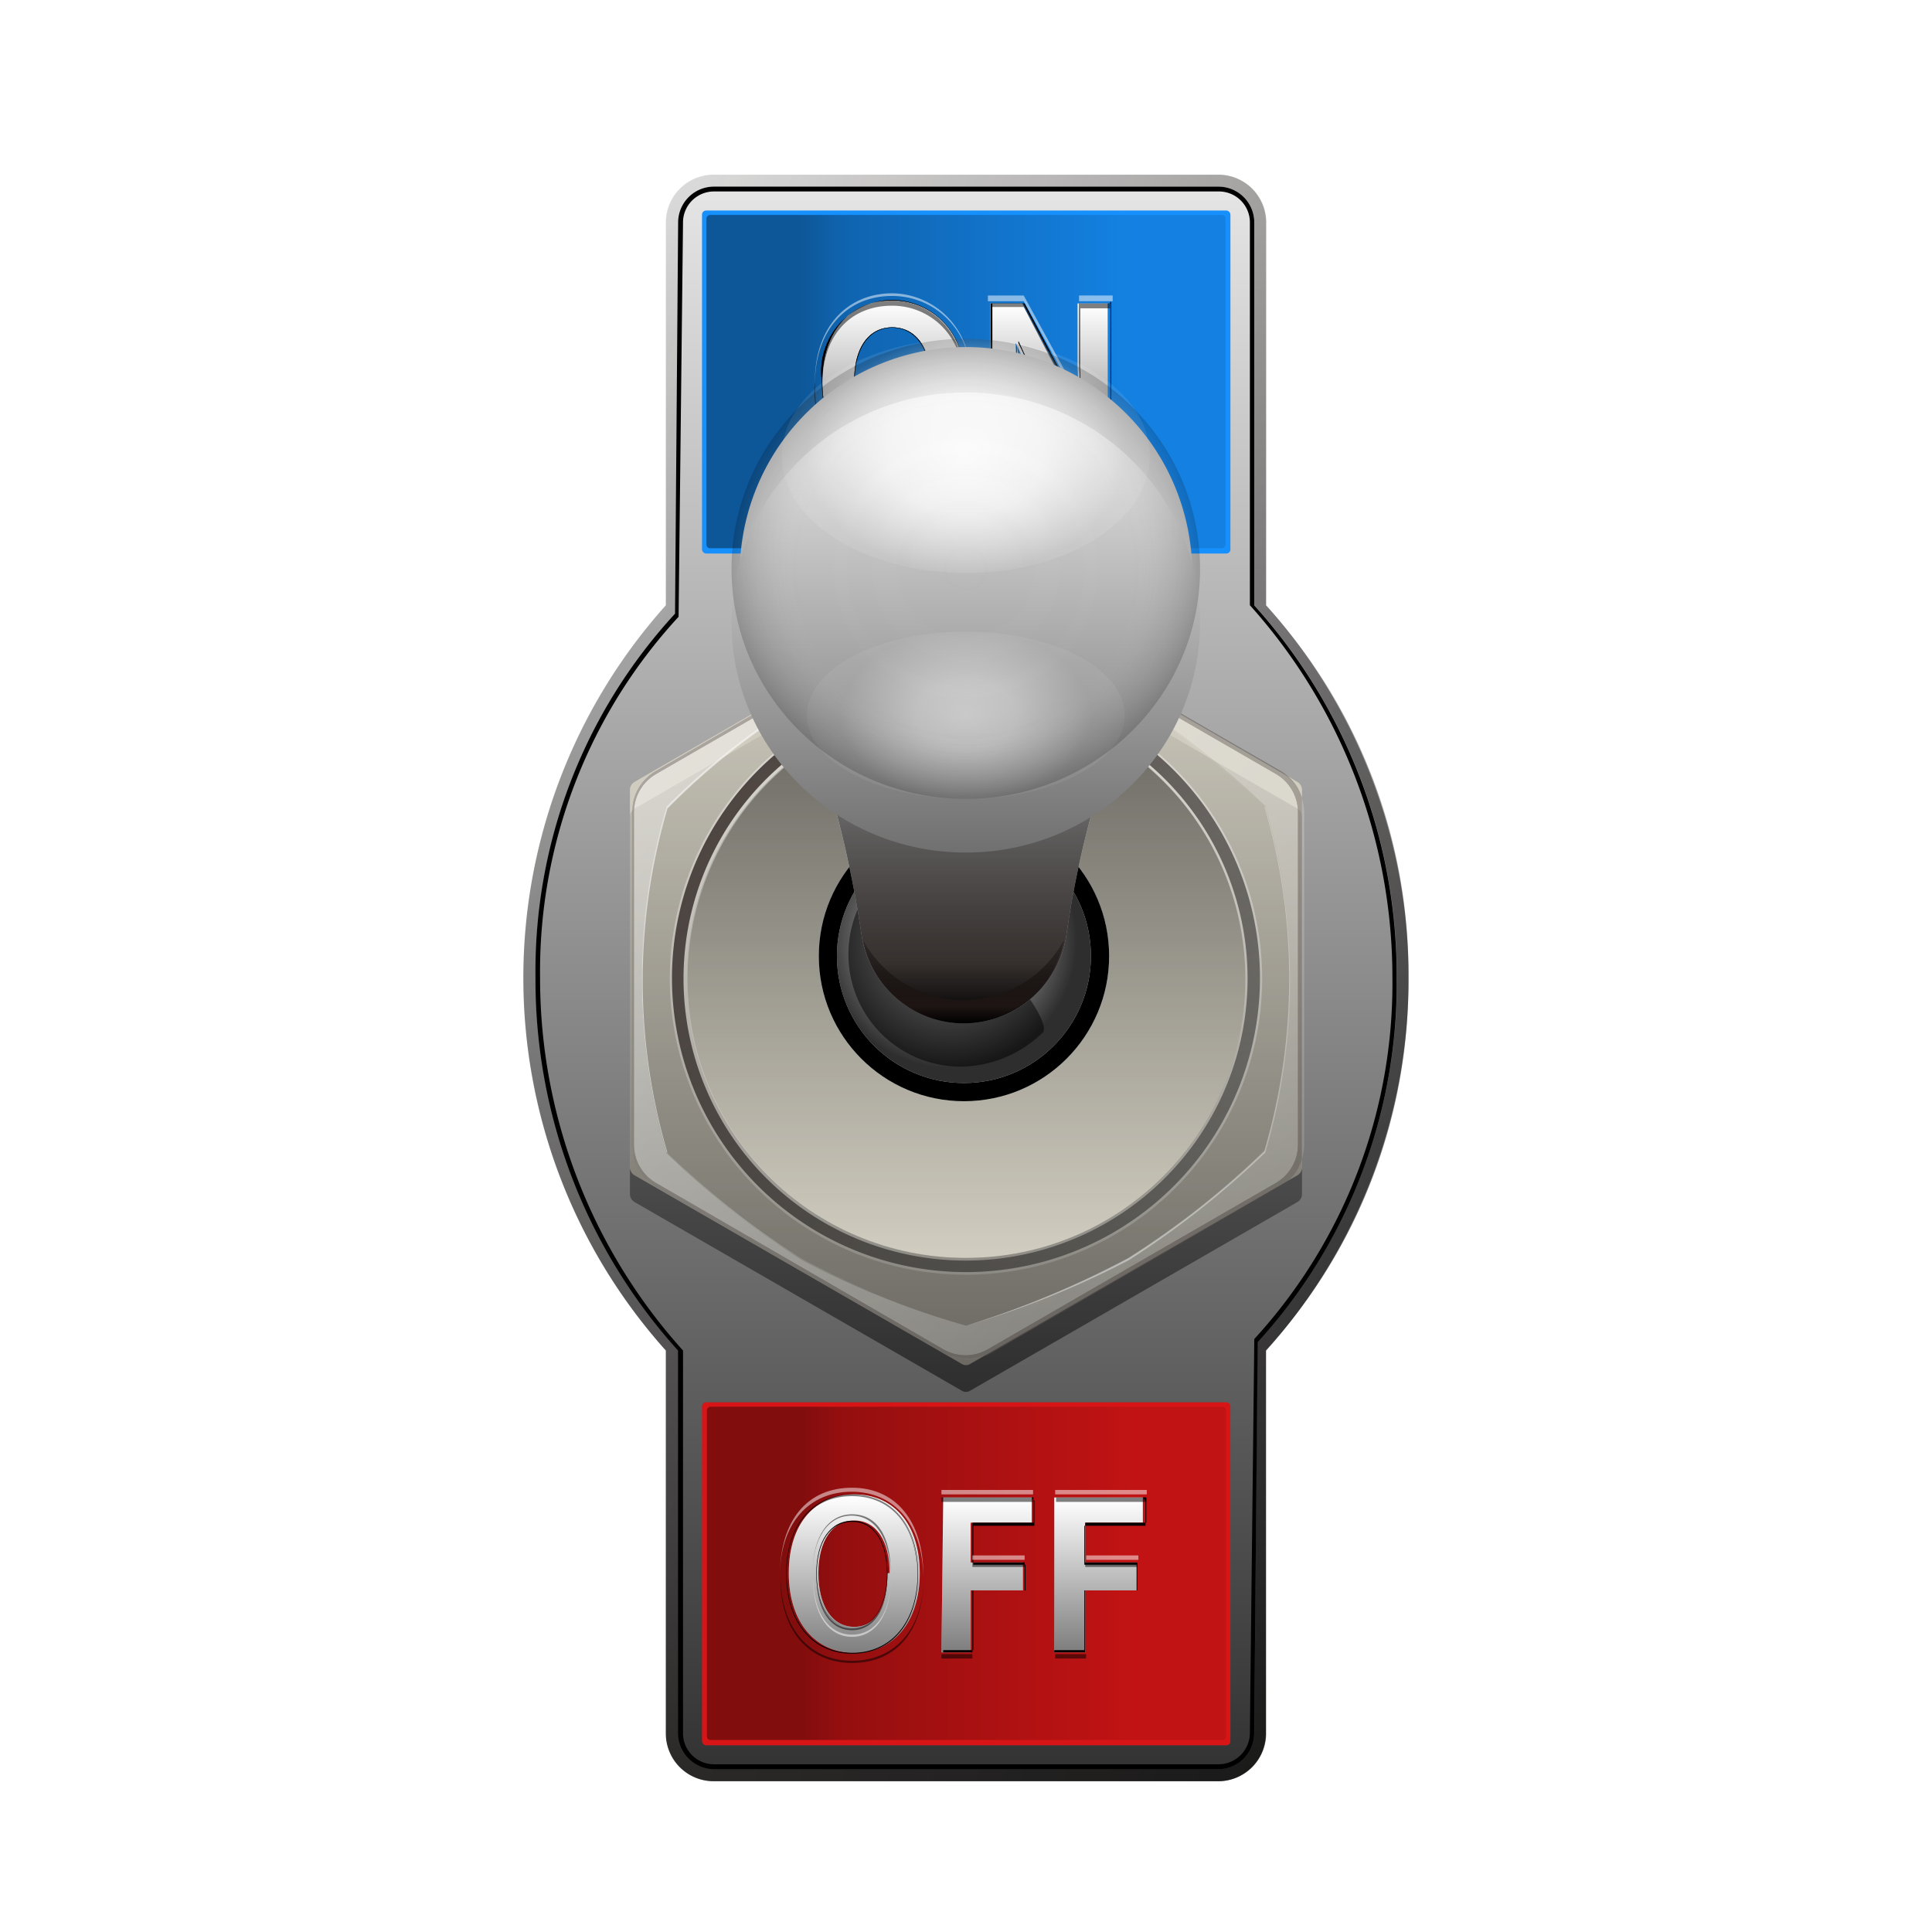 <svg id="_33-1" data-name="33-1" xmlns="http://www.w3.org/2000/svg" xmlns:xlink="http://www.w3.org/1999/xlink" width="72" height="72" viewBox="0 0 72 72">
  <defs>
    <linearGradient id="linear-gradient" x1="0.5" y1="1" x2="0.5" gradientUnits="objectBoundingBox">
      <stop offset="0" stop-opacity="0.8"/>
      <stop offset="1" stop-opacity="0.102"/>
    </linearGradient>
    <linearGradient id="linear-gradient-2" x1="0.501" y1="0.822" x2="0.501" y2="0.179" gradientUnits="objectBoundingBox">
      <stop offset="0" stop-opacity="0.4"/>
      <stop offset="0.12" stop-opacity="0.31"/>
      <stop offset="1" stop-opacity="0.102"/>
    </linearGradient>
    <linearGradient id="linear-gradient-3" x1="0.483" y1="1" x2="0.483" gradientUnits="objectBoundingBox">
      <stop offset="0" stop-opacity="0.502"/>
      <stop offset="0.99" stop-opacity="0"/>
    </linearGradient>
    <linearGradient id="linear-gradient-4" x1="0.52" y1="0.986" x2="0.52" y2="0" xlink:href="#linear-gradient-3"/>
    <linearGradient id="linear-gradient-5" x1="0.53" y1="0.986" x2="0.53" y2="0" xlink:href="#linear-gradient-3"/>
    <linearGradient id="linear-gradient-6" x1="0.501" y1="0.821" x2="0.501" y2="0.179" xlink:href="#linear-gradient-2"/>
    <linearGradient id="linear-gradient-7" x1="0.496" x2="0.496" y2="1" gradientUnits="objectBoundingBox">
      <stop offset="0.01" stop-opacity="0"/>
      <stop offset="1" stop-opacity="0.502"/>
    </linearGradient>
    <linearGradient id="linear-gradient-8" x1="0.513" y1="0" x2="0.513" y2="1" xlink:href="#linear-gradient-7"/>
    <linearGradient id="linear-gradient-9" x1="-0.108" y1="0.165" x2="1.108" y2="0.835" gradientUnits="objectBoundingBox">
      <stop offset="0" stop-opacity="0.251"/>
      <stop offset="0.04" stop-color="#231815" stop-opacity="0"/>
      <stop offset="1" stop-opacity="0.6"/>
    </linearGradient>
    <linearGradient id="linear-gradient-10" x1="0.5" y1="1" x2="0.5" y2="0" xlink:href="#linear-gradient-3"/>
    <filter id="路径_1645" x="20.476" y="20.059" width="31.046" height="34.814" filterUnits="userSpaceOnUse">
      <feOffset dy="1" input="SourceAlpha"/>
      <feGaussianBlur stdDeviation="1" result="blur"/>
      <feFlood/>
      <feComposite operator="in" in2="blur"/>
      <feComposite in="SourceGraphic"/>
    </filter>
    <linearGradient id="linear-gradient-11" y1="0.499" x2="1" y2="0.499" gradientUnits="objectBoundingBox">
      <stop offset="0.01" stop-color="#fff" stop-opacity="0.6"/>
      <stop offset="1" stop-color="#fff" stop-opacity="0.349"/>
    </linearGradient>
    <linearGradient id="linear-gradient-12" x1="0.885" y1="0.843" x2="0.108" y2="0.157" gradientUnits="objectBoundingBox">
      <stop offset="0" stop-color="#fff" stop-opacity="0.149"/>
      <stop offset="0.99" stop-color="#fff" stop-opacity="0.4"/>
    </linearGradient>
    <clipPath id="clip-path">
      <path id="路径_1649" data-name="路径 1649" d="M84.9,519.692a1.649,1.649,0,0,1,.825.231l10.725,6.2a1.65,1.65,0,0,1,.825,1.419v12.408a1.65,1.65,0,0,1-.825,1.419l-10.741,6.2a1.65,1.65,0,0,1-1.65,0l-10.708-6.2a1.65,1.65,0,0,1-.825-1.419V527.546a1.65,1.65,0,0,1,.825-1.419l10.741-6.2a1.649,1.649,0,0,1,.825-.231m0-.132a1.65,1.65,0,0,0-.891.248l-10.675,6.2a1.765,1.765,0,0,0-.891,1.534v12.408a1.782,1.782,0,0,0,.891,1.534l10.741,6.2a1.831,1.831,0,0,0,1.782,0l10.741-6.2a1.782,1.782,0,0,0,.891-1.534V527.546a1.766,1.766,0,0,0-.891-1.535l-10.741-6.2a1.65,1.65,0,0,0-.891-.248Z" transform="translate(-72.46 -519.56)" fill="none"/>
    </clipPath>
    <linearGradient id="linear-gradient-13" x1="0.5" y1="1" x2="0.5" y2="0" xlink:href="#linear-gradient-7"/>
    <linearGradient id="linear-gradient-14" x1="0.5" y1="1" x2="0.5" y2="0" xlink:href="#linear-gradient-12"/>
    <linearGradient id="linear-gradient-15" x1="0.853" y1="0.854" x2="0.147" y2="0.148" gradientUnits="objectBoundingBox">
      <stop offset="0" stop-opacity="0.4"/>
      <stop offset="1" stop-color="#231815" stop-opacity="0.749"/>
    </linearGradient>
    <radialGradient id="radial-gradient" cx="0.443" cy="0.439" r="0.5" gradientUnits="objectBoundingBox">
      <stop offset="0" stop-color="#fff" stop-opacity="0.302"/>
      <stop offset="0.09" stop-color="#dadada" stop-opacity="0.302"/>
      <stop offset="0.25" stop-color="#787878" stop-opacity="0.302"/>
      <stop offset="0.41" stop-opacity="0.302"/>
      <stop offset="1" stop-opacity="0.8"/>
    </radialGradient>
    <radialGradient id="radial-gradient-2" cx="1.178" cy="1.16" r="0.924" gradientTransform="translate(-589.658 120.558) rotate(-90) scale(1 0.992)" gradientUnits="objectBoundingBox">
      <stop offset="0" stop-color="#beb7b7"/>
      <stop offset="0.13" stop-color="#b7b1b1"/>
      <stop offset="0.31" stop-color="#a39f9f"/>
      <stop offset="0.53" stop-color="#838282"/>
      <stop offset="0.78" stop-color="#57595b"/>
      <stop offset="1" stop-color="#282f31"/>
    </radialGradient>
    <radialGradient id="radial-gradient-3" cx="2.162" cy="0.968" r="0.482" gradientTransform="translate(-972.411 142.162) rotate(-90) scale(1 1.1)" gradientUnits="objectBoundingBox">
      <stop offset="0" stop-color="#beb7b7"/>
      <stop offset="0.16" stop-color="#bab3b3"/>
      <stop offset="0.33" stop-color="#aea8a9"/>
      <stop offset="0.49" stop-color="#9a9696"/>
      <stop offset="0.66" stop-color="#7d7c7d"/>
      <stop offset="0.82" stop-color="#595b5d"/>
      <stop offset="0.98" stop-color="#2d3335"/>
      <stop offset="1" stop-color="#282f31"/>
    </radialGradient>
    <radialGradient id="radial-gradient-4" cx="1.178" cy="1.16" r="0.924" gradientTransform="translate(-589.658 120.558) rotate(-90) scale(1 0.992)" gradientUnits="objectBoundingBox">
      <stop offset="0" stop-color="#beb7b7"/>
      <stop offset="0.11" stop-color="#b7b0b0"/>
      <stop offset="0.26" stop-color="#a39d9d"/>
      <stop offset="0.45" stop-color="#837e7e"/>
      <stop offset="0.66" stop-color="#565353"/>
      <stop offset="0.89" stop-color="#1e1d1d"/>
      <stop offset="1"/>
    </radialGradient>
    <radialGradient id="radial-gradient-5" cx="2.162" cy="0.968" r="0.482" gradientTransform="translate(-972.411 142.162) rotate(-90) scale(1 1.1)" gradientUnits="objectBoundingBox">
      <stop offset="0" stop-color="#beb7b7"/>
      <stop offset="0.14" stop-color="#bab3b3"/>
      <stop offset="0.29" stop-color="#aea7a7"/>
      <stop offset="0.44" stop-color="#9a9494"/>
      <stop offset="0.58" stop-color="#7d7979"/>
      <stop offset="0.73" stop-color="#595555"/>
      <stop offset="0.87" stop-color="#2d2b2b"/>
      <stop offset="1"/>
    </radialGradient>
    <linearGradient id="linear-gradient-16" x1="0.5" y1="0.999" x2="0.5" gradientUnits="objectBoundingBox">
      <stop offset="0"/>
      <stop offset="0.21" stop-color="#231815" stop-opacity="0.749"/>
      <stop offset="1" stop-opacity="0.251"/>
    </linearGradient>
    <linearGradient id="linear-gradient-17" x1="0.5" y1="0.999" x2="0.5" gradientUnits="objectBoundingBox">
      <stop offset="0"/>
      <stop offset="0.21" stop-opacity="0.749"/>
      <stop offset="1" stop-opacity="0.251"/>
    </linearGradient>
    <radialGradient id="radial-gradient-6" cx="0.428" cy="-0.276" r="0.959" gradientTransform="translate(2.883) scale(0.897 1)" gradientUnits="objectBoundingBox">
      <stop offset="0" stop-opacity="0.8"/>
      <stop offset="0.75" stop-opacity="0"/>
    </radialGradient>
    <linearGradient id="linear-gradient-18" x1="0.502" y1="0.994" x2="0.502" y2="-0.005" xlink:href="#linear-gradient-16"/>
    <linearGradient id="linear-gradient-19" x1="0.5" x2="0.5" y2="1" gradientUnits="objectBoundingBox">
      <stop offset="0" stop-color="#ededed"/>
      <stop offset="1" stop-color="#707070"/>
    </linearGradient>
    <filter id="椭圆_70" x="25.761" y="12.625" width="20.459" height="20.648" filterUnits="userSpaceOnUse">
      <feOffset dy="2" input="SourceAlpha"/>
      <feGaussianBlur stdDeviation="0.5" result="blur-2"/>
      <feFlood flood-opacity="0.349"/>
      <feComposite operator="in" in2="blur-2"/>
      <feComposite in="SourceGraphic"/>
    </filter>
    <radialGradient id="radial-gradient-7" cx="0.5" cy="0.5" r="0.435" gradientTransform="translate(0 -0.074) scale(1 1.148)" gradientUnits="objectBoundingBox">
      <stop offset="0" stop-color="#fff" stop-opacity="0.91"/>
      <stop offset="0.491" stop-color="#fff" stop-opacity="0.69"/>
      <stop offset="1" stop-color="#fff" stop-opacity="0.09"/>
    </radialGradient>
    <radialGradient id="radial-gradient-8" cx="0.5" cy="0.5" r="0.393" gradientTransform="translate(0 -0.147) scale(1 1.294)" gradientUnits="objectBoundingBox">
      <stop offset="0" stop-color="#fff" stop-opacity="0.89"/>
      <stop offset="0.402" stop-color="#fff" stop-opacity="0.718"/>
      <stop offset="1" stop-color="#fff" stop-opacity="0.11"/>
    </radialGradient>
    <radialGradient id="radial-gradient-9" cx="0.5" cy="0.5" r="0.5" gradientUnits="objectBoundingBox">
      <stop offset="0" stop-color="#dadada" stop-opacity="0"/>
      <stop offset="0.736" stop-color="#c3c3c3" stop-opacity="0.078"/>
      <stop offset="1" stop-opacity="0.749"/>
    </radialGradient>
  </defs>
  <g id="组_1364" data-name="组 1364" transform="translate(19.5 6.51)">
    <path id="路径_1582" data-name="路径 1582" d="M412.985,539.944a20.252,20.252,0,0,0-5.311-13.887V511.791a1.781,1.781,0,0,0-1.781-1.781h-18.8a1.781,1.781,0,0,0-1.781,1.781v14.266a20.814,20.814,0,0,0,0,27.773V568.1a1.781,1.781,0,0,0,1.781,1.781h18.8a1.781,1.781,0,0,0,1.781-1.781V553.83A20.3,20.3,0,0,0,412.985,539.944Z" transform="translate(-380 -510.01)" fill="#fff"/>
    <path id="路径_1583" data-name="路径 1583" d="M412.985,539.944a20.252,20.252,0,0,0-5.311-13.887V511.791a1.781,1.781,0,0,0-1.781-1.781h-18.8a1.781,1.781,0,0,0-1.781,1.781v14.266a20.814,20.814,0,0,0,0,27.773V568.1a1.781,1.781,0,0,0,1.781,1.781h18.8a1.781,1.781,0,0,0,1.781-1.781V553.83A20.3,20.3,0,0,0,412.985,539.944Z" transform="translate(-380 -510.01)" fill="url(#linear-gradient)"/>
    <path id="路径_1584" data-name="路径 1584" d="M407.064,525.882V511.616a1.336,1.336,0,0,0-1.336-1.336h-18.8a1.336,1.336,0,0,0-1.336,1.336l-.116,14.579a19.659,19.659,0,0,0-5.2,13.573,20.6,20.6,0,0,0,5.311,13.887v14.266a1.353,1.353,0,0,0,1.336,1.336h18.8a1.336,1.336,0,0,0,1.336-1.336l.132-14.579a19.791,19.791,0,0,0,5.179-13.573,20.6,20.6,0,0,0-5.311-13.887Zm0,27.344-.165,14.695a1.171,1.171,0,0,1-1.171,1.154h-18.8a1.154,1.154,0,0,1-1.154-1.155V553.655a20.715,20.715,0,0,1-5.327-13.887,19.494,19.494,0,0,1,5.162-13.458l.165-14.695a1.154,1.154,0,0,1,1.155-1.155h18.8a1.154,1.154,0,0,1,1.171,1.154v14.266a20.764,20.764,0,0,1,5.311,13.887A19.61,19.61,0,0,1,407.064,553.226Z" transform="translate(-379.82 -509.835)"/>
    <rect id="矩形_2227" data-name="矩形 2227" width="19.692" height="12.782" rx="0.15" transform="translate(6.662 45.75)" fill="#d71516"/>
    <rect id="矩形_2228" data-name="矩形 2228" width="12.419" height="19.346" rx="0.13" transform="translate(26.19 45.915) rotate(90)" fill="url(#linear-gradient-2)"/>
    <path id="路径_1598" data-name="路径 1598" d="M386,542.766c0-1.864.99-2.936,2.441-2.936s2.441,1.088,2.441,2.936-1.006,2.969-2.441,2.969S386,544.613,386,542.766Zm3.76,0c0-1.22-.511-1.963-1.319-1.963s-1.336.742-1.336,1.963.511,2,1.336,2,1.237-.792,1.237-2Z" transform="translate(-376.105 -490.649)" fill="#fff"/>
    <path id="路径_1599" data-name="路径 1599" d="M389.516,539.9h3.3v.94h-2.276v1.484h1.946v1.039h-1.946v2.309H389.45Z" transform="translate(-373.865 -490.604)" fill="#fff"/>
    <path id="路径_1600" data-name="路径 1600" d="M392,539.9h3.3v.94h-2.144v1.484H395.1v1.039h-1.946v2.309H392Z" transform="translate(-372.21 -490.604)" fill="#fff"/>
    <path id="路径_1601" data-name="路径 1601" d="M386,542.766c0-1.864.99-2.936,2.441-2.936s2.441,1.088,2.441,2.936-1.006,2.969-2.441,2.969S386,544.613,386,542.766Zm3.76,0c0-1.22-.511-1.963-1.319-1.963s-1.336.742-1.336,1.963.511,2,1.336,2,1.237-.792,1.237-2Z" transform="translate(-376.105 -490.649)" fill="url(#linear-gradient-3)"/>
    <path id="路径_1602" data-name="路径 1602" d="M389.516,539.9h3.3v.94h-2.276v1.484h1.946v1.039h-1.946v2.309H389.45Z" transform="translate(-373.865 -490.604)" fill="url(#linear-gradient-4)"/>
    <path id="路径_1603" data-name="路径 1603" d="M392,539.9h3.3v.94h-2.144v1.484H395.1v1.039h-1.946v2.309H392Z" transform="translate(-372.21 -490.604)" fill="url(#linear-gradient-5)"/>
    <g id="组_1102" data-name="组 1102" transform="translate(9.812 49.181)" opacity="0.5">
      <path id="路径_1604" data-name="路径 1604" d="M387.949,543.686c.808,0,1.319-.775,1.319-2h0c0,1.171-.528,1.93-1.319,1.93s-1.3-.759-1.319-1.93h0C386.614,542.91,387.141,543.686,387.949,543.686Z" transform="translate(-385.509 -538.622)"/>
      <path id="路径_1605" data-name="路径 1605" d="M388.391,539.83c-1.451,0-2.441,1.072-2.441,2.936h0c0-1.814,1.006-2.87,2.441-2.87s2.408,1.072,2.424,2.87h0C390.832,540.918,389.826,539.83,388.391,539.83Z" transform="translate(-385.95 -539.83)"/>
    </g>
    <g id="组_1103" data-name="组 1103" transform="translate(9.565 48.933)" opacity="0.5">
      <path id="路径_1606" data-name="路径 1606" d="M388,543.913c.891,0,1.451-.858,1.451-2.194h0c0,1.287-.577,2.111-1.451,2.111s-1.435-.825-1.451-2.111h0C386.534,543.056,387.111,543.913,388,543.913Z" transform="translate(-385.313 -538.355)" fill="#fff"/>
      <path id="路径_1607" data-name="路径 1607" d="M388.488,539.68c-1.649,0-2.688,1.187-2.688,3.3h0c0-2,1.105-3.15,2.672-3.15s2.639,1.171,2.672,3.15h0C391.16,540.867,390.072,539.68,388.488,539.68Z" transform="translate(-385.8 -539.68)" fill="#fff"/>
    </g>
    <path id="路径_1608" data-name="路径 1608" d="M388.4,539.83c1.435,0,2.441,1.088,2.441,2.936s-1.006,2.969-2.441,2.969-2.441-1.122-2.441-2.969.99-2.936,2.441-2.936m0,4.948c.808,0,1.319-.792,1.319-2s-.511-1.963-1.319-1.963-1.336.742-1.336,1.963.511,2,1.336,2m0-4.948c-1.5,0-2.457,1.154-2.457,2.952s.957,2.985,2.457,2.985,2.457-1.171,2.457-2.985S389.882,539.83,388.4,539.83Zm0,4.948c-.808,0-1.319-.775-1.319-1.979s.511-1.946,1.319-1.946,1.3.742,1.3,1.946S389.189,544.778,388.4,544.778Z" transform="translate(-376.144 -490.649)"/>
    <path id="路径_1609" data-name="路径 1609" d="M392.854,539.9v.94h-2.276v1.484h1.946v1.039h-1.946v2.309H389.49V539.9h3.3m0,0h-3.3v5.69h1.121v-2.227h1.946v-.957h-1.946v-1.451h2.276v-.94Z" transform="translate(-373.839 -490.604)"/>
    <path id="路径_1610" data-name="路径 1610" d="M395.43,539.9v.94h-2.276v1.484H395.1v1.039h-1.946v2.309H392V539.9h3.3m0,0H392v5.69h1.121v-2.227h1.946v-.957h-1.946v-1.451H395.4v-.94Z" transform="translate(-372.21 -490.604)"/>
    <rect id="矩形_2229" data-name="矩形 2229" width="19.692" height="12.782" rx="0.15" transform="translate(6.662 1.336)" fill="#1690fc"/>
    <rect id="矩形_2230" data-name="矩形 2230" width="12.419" height="19.346" rx="0.13" transform="translate(26.173 1.501) rotate(90)" fill="url(#linear-gradient-6)"/>
    <path id="路径_1611" data-name="路径 1611" d="M391.6,515.015l-.66-1.435h0v.214h0l.66,1.418,1.913,3.513h1.352v-.2h-1.352Z" transform="translate(-372.898 -507.692)" opacity="0.5"/>
    <path id="路径_1612" data-name="路径 1612" d="M389.486,518.1c-1.649,0-2.886-1.22-2.886-3.3v-.1a2.9,2.9,0,1,0,5.756,0v.1a2.936,2.936,0,0,1-2.87,3.3Z" transform="translate(-375.732 -506.965)" opacity="0.5"/>
    <path id="路径_1613" data-name="路径 1613" d="M388.95,513.25c.973,0,1.649.874,1.649,2.26v.1c0-1.319-.627-2.161-1.649-2.161s-1.517.841-1.55,2.161v-.1C387.384,514.124,387.994,513.25,388.95,513.25Z" transform="translate(-375.196 -507.906)" opacity="0.5"/>
    <rect id="矩形_2231" data-name="矩形 2231" width="1.253" height="0.214" transform="translate(17.316 10.835)" opacity="0.5"/>
    <path id="路径_1614" data-name="路径 1614" d="M386.76,515.868c0-1.9,1.072-3.018,2.606-3.018a2.655,2.655,0,0,1,2.622,3.018c0,1.9-1.072,3.068-2.622,3.068S386.76,517.765,386.76,515.868Zm4.041,0c0-1.253-.561-2.012-1.435-2.012s-1.418.759-1.418,2.012.561,2.045,1.418,2.045,1.435-.792,1.435-2.045Z" transform="translate(-375.612 -508.166)" fill="#fff"/>
    <path id="路径_1615" data-name="路径 1615" d="M390.556,512.92h1.2l1.649,3.117.577,1.27h0a20.155,20.155,0,0,1-.165-2.045V512.92h1.121v5.855h-1.187l-1.649-3.134-.594-1.253h0c0,.627.132,1.369.132,2.029v2.358H390.54Z" transform="translate(-373.158 -508.121)" fill="#fff"/>
    <path id="路径_1616" data-name="路径 1616" d="M386.76,515.868c0-1.9,1.072-3.018,2.606-3.018a2.655,2.655,0,0,1,2.622,3.018c0,1.9-1.072,3.068-2.622,3.068S386.76,517.765,386.76,515.868Zm4.041,0c0-1.253-.561-2.012-1.435-2.012s-1.418.759-1.418,2.012.561,2.045,1.418,2.045,1.435-.792,1.435-2.045Z" transform="translate(-375.612 -508.166)" fill="url(#linear-gradient-7)"/>
    <path id="路径_1617" data-name="路径 1617" d="M390.556,512.92h1.2l1.649,3.117.577,1.27h0a20.155,20.155,0,0,1-.165-2.045V512.92h1.121v5.855h-1.187l-1.649-3.134-.594-1.253h0c0,.627.132,1.369.132,2.029v2.358H390.54Z" transform="translate(-373.158 -508.121)" fill="url(#linear-gradient-8)"/>
    <g id="组_1104" data-name="组 1104" transform="translate(17.448 4.799)" opacity="0.5">
      <path id="路径_1618" data-name="路径 1618" d="M391.14,513.946c0,.627.132,1.369.132,2.045v-.264a9.841,9.841,0,0,0-.115-1.847Z" transform="translate(-390.216 -512.297)"/>
      <path id="路径_1619" data-name="路径 1619" d="M393.433,516.218l.577,1.27h0a.742.742,0,0,1,0-.181h0l-.577-1.27-1.649-3.117h-1.2v.132h1.2Z" transform="translate(-390.58 -512.92)"/>
      <rect id="矩形_2232" data-name="矩形 2232" width="1.105" height="0.181" transform="translate(3.315 0)"/>
    </g>
    <path id="路径_1620" data-name="路径 1620" d="M391.16,513.87c0,.709.148,1.55.148,2.309v-.214C391.308,515.272,391.226,514.53,391.16,513.87Z" transform="translate(-372.755 -507.504)" fill="#fff"/>
    <g id="组_1105" data-name="组 1105" transform="translate(17.316 4.502)" opacity="0.5">
      <path id="路径_1621" data-name="路径 1621" d="M393.765,516.467l.66,1.435h0v-.214h0l-.66-1.418-1.93-3.529H390.5v.214h1.336Z" transform="translate(-390.5 -512.74)" fill="#fff"/>
      <rect id="矩形_2233" data-name="矩形 2233" width="1.253" height="0.214" transform="translate(3.397 0)" fill="#fff"/>
    </g>
    <g id="组_1106" data-name="组 1106" transform="translate(11.148 4.684)" opacity="0.5">
      <path id="路径_1622" data-name="路径 1622" d="M389.366,512.85c-1.534,0-2.606,1.122-2.606,3.018v.1c0-1.847,1.072-2.919,2.589-2.919a2.606,2.606,0,0,1,2.606,2.919v-.1a2.655,2.655,0,0,0-2.589-3.018Z" transform="translate(-386.76 -512.85)"/>
      <path id="路径_1623" data-name="路径 1623" d="M388.886,516.8c.874,0,1.435-.792,1.435-2.045h0c0,1.187-.561,1.946-1.418,1.946s-1.369-.759-1.4-1.946h0C387.467,516.063,388.028,516.8,388.886,516.8Z" transform="translate(-386.28 -511.61)"/>
    </g>
    <g id="组_1107" data-name="组 1107" transform="translate(10.868 4.42)" opacity="0.5">
      <path id="路径_1624" data-name="路径 1624" d="M389.476,512.69c-1.649,0-2.886,1.22-2.886,3.3v.1c0-2.045,1.2-3.3,2.87-3.3a2.9,2.9,0,0,1,2.886,3.3v-.1a2.936,2.936,0,0,0-2.87-3.3Z" transform="translate(-386.59 -512.69)" fill="#fff"/>
      <path id="路径_1625" data-name="路径 1625" d="M388.95,517.128c.973,0,1.649-.891,1.649-2.259v-.1c0,1.3-.627,2.161-1.649,2.161s-1.517-.858-1.55-2.161v.1C387.384,516.238,387.994,517.128,388.95,517.128Z" transform="translate(-386.064 -511.339)" fill="#fff"/>
    </g>
    <path id="路径_1626" data-name="路径 1626" d="M389.382,512.856A2.655,2.655,0,0,1,392,515.875c0,1.9-1.072,3.068-2.622,3.068s-2.606-1.171-2.606-3.068,1.072-3.018,2.606-3.018m0,5.063c.874,0,1.435-.792,1.435-2.045s-.561-2.012-1.435-2.012-1.418.759-1.418,2.012.561,2.045,1.418,2.045m0-5.08a2.672,2.672,0,0,0-2.622,3.035c0,1.864,1.023,3.084,2.622,3.084s2.639-1.22,2.639-3.084a2.688,2.688,0,0,0-2.639-3.035Zm0,5.063c-.841,0-1.4-.792-1.4-2.029s.544-2,1.4-2,1.418.775,1.418,2S390.24,517.9,389.382,517.9Z" transform="translate(-375.628 -508.173)"/>
    <path id="路径_1627" data-name="路径 1627" d="M395.029,512.952v5.855h-1.187l-1.649-3.134-.594-1.253h0c0,.627.132,1.369.132,2.029v2.358h-1.105v-5.855h1.2l1.649,3.117.577,1.27h0a20.136,20.136,0,0,1-.165-2.045v-2.342h1.121m0,0h-1.138v2.342a17.679,17.679,0,0,0,.148,1.9v.132h0l-.577-1.253-1.649-3.117H390.56v5.855H391.7v-2.424a9.412,9.412,0,0,0-.1-1.649v-.379h0l.577,1.237,1.649,3.134h1.22V512.87Z" transform="translate(-373.145 -508.153)"/>
    <path id="路径_1628" data-name="路径 1628" d="M389.382,512.856A2.655,2.655,0,0,1,392,515.875c0,1.9-1.072,3.068-2.622,3.068s-2.606-1.171-2.606-3.068,1.072-3.018,2.606-3.018m0,5.063c.874,0,1.435-.792,1.435-2.045s-.561-2.012-1.435-2.012-1.418.759-1.418,2.012.561,2.045,1.418,2.045m0-5.08a2.672,2.672,0,0,0-2.622,3.035c0,1.864,1.023,3.084,2.622,3.084s2.639-1.22,2.639-3.084a2.688,2.688,0,0,0-2.639-3.035Zm0,5.063c-.841,0-1.4-.792-1.4-2.029s.544-2,1.4-2,1.418.775,1.418,2S390.24,517.9,389.382,517.9Z" transform="translate(-375.628 -508.173)"/>
    <path id="路径_1629" data-name="路径 1629" d="M395.029,512.952v5.855h-1.187l-1.649-3.134-.594-1.253h0c0,.627.132,1.369.132,2.029v2.358h-1.105v-5.855h1.2l1.649,3.117.577,1.27h0a20.136,20.136,0,0,1-.165-2.045v-2.342h1.121m0,0h-1.138v2.342a17.679,17.679,0,0,0,.148,1.9v.132h0l-.577-1.253-1.649-3.117H390.56v5.855H391.7v-2.424a9.412,9.412,0,0,0-.1-1.649v-.379h0l.577,1.237,1.649,3.134h1.22V512.87Z" transform="translate(-373.145 -508.153)"/>
    <path id="路径_1630" data-name="路径 1630" d="M407.684,526.057V511.791a1.781,1.781,0,0,0-1.781-1.781H387.1a1.781,1.781,0,0,0-1.781,1.781v14.266a20.813,20.813,0,0,0,0,27.773V568.1a1.781,1.781,0,0,0,1.781,1.781h18.8a1.781,1.781,0,0,0,1.781-1.781V553.83a20.814,20.814,0,0,0,0-27.773Zm-.33,27.46-.115,14.579a1.336,1.336,0,0,1-1.336,1.336H387.1a1.352,1.352,0,0,1-1.336-1.336V553.83a20.6,20.6,0,0,1-5.311-13.887,19.692,19.692,0,0,1,5.2-13.573l.116-14.579a1.336,1.336,0,0,1,1.336-1.336h18.8a1.336,1.336,0,0,1,1.336,1.336v14.266a20.6,20.6,0,0,1,5.311,13.887,19.79,19.79,0,0,1-5.2,13.573Z" transform="translate(-379.994 -510.01)" fill="url(#linear-gradient-9)"/>
    <rect id="矩形_2234" data-name="矩形 2234" width="1.946" height="0.165" transform="translate(16.739 51.72)" opacity="0.5"/>
    <rect id="矩形_2235" data-name="矩形 2235" width="3.414" height="0.165" transform="translate(15.585 49.296)" opacity="0.5"/>
    <rect id="矩形_2236" data-name="矩形 2236" width="1.946" height="0.165" transform="translate(16.739 51.456)" fill="#fff" opacity="0.5"/>
    <g id="组_1108" data-name="组 1108" transform="translate(9.581 49.923)" opacity="0.5">
      <path id="路径_1638" data-name="路径 1638" d="M388.008,540.28c-.891,0-1.468.841-1.468,2.177h0c0-1.286.577-2.127,1.451-2.127s1.418.841,1.451,2.127h0C389.459,541.121,388.948,540.28,388.008,540.28Z" transform="translate(-385.336 -540.28)"/>
      <path id="路径_1639" data-name="路径 1639" d="M388.482,544.906c1.649,0,2.672-1.187,2.672-3.216h0c0,1.979-1.105,3.134-2.672,3.134s-2.639-1.171-2.672-3.134h0C385.794,543.719,386.882,544.906,388.482,544.906Z" transform="translate(-385.81 -539.365)"/>
    </g>
    <rect id="矩形_2237" data-name="矩形 2237" width="1.154" height="0.165" transform="translate(15.585 55.134)" opacity="0.5"/>
    <rect id="矩形_2238" data-name="矩形 2238" width="1.154" height="0.165" transform="translate(19.823 55.134)" opacity="0.5"/>
    <rect id="矩形_2239" data-name="矩形 2239" width="3.414" height="0.165" transform="translate(15.585 49.016)" fill="#fff" opacity="0.5"/>
    <rect id="矩形_2240" data-name="矩形 2240" width="1.946" height="0.165" transform="translate(20.978 51.456)" fill="#fff" opacity="0.5"/>
    <rect id="矩形_2241" data-name="矩形 2241" width="3.414" height="0.165" transform="translate(19.823 49.016)" fill="#fff" opacity="0.5"/>
    <rect id="矩形_2242" data-name="矩形 2242" width="1.946" height="0.165" transform="translate(20.945 51.72)" opacity="0.5"/>
    <rect id="矩形_2243" data-name="矩形 2243" width="3.364" height="0.165" transform="translate(19.856 49.296)" opacity="0.5"/>
  </g>
  <g id="组_1386" data-name="组 1386" transform="translate(-1930.01 -1055)">
    <g id="组_1366" data-name="组 1366" transform="translate(1953.486 1077.059)">
      <path id="路径_1644" data-name="路径 1644" d="M97.456,540.865V526.791a.347.347,0,0,0-.165-.281L85.1,519.465a.38.38,0,0,0-.33,0L72.575,526.51a.346.346,0,0,0-.165.28v14.074a.346.346,0,0,0,.165.3l12.193,7.029a.3.3,0,0,0,.33,0l12.193-7.029a.347.347,0,0,0,.165-.3Z" transform="translate(-72.41 -519.427)" fill="#d0ccbf"/>
      <g transform="matrix(1, 0, 0, 1, -23.48, -22.06)" filter="url(#路径_1645)">
        <path id="路径_1645-2" data-name="路径 1645" d="M97.456,540.865V526.791a.347.347,0,0,0-.165-.281L85.1,519.465a.38.38,0,0,0-.33,0L72.575,526.51a.346.346,0,0,0-.165.28v14.074a.346.346,0,0,0,.165.3l12.193,7.029a.3.3,0,0,0,.33,0l12.193-7.029a.347.347,0,0,0,.165-.3Z" transform="translate(-48.93 -497.37)" fill="url(#linear-gradient-10)"/>
      </g>
      <path id="路径_1646" data-name="路径 1646" d="M84.758,520.383a34.185,34.185,0,0,1,5.989,2.409,33.644,33.644,0,0,1,5.131,4.026,22.753,22.753,0,0,1,0,12.837,31.343,31.343,0,0,1-5.065,3.993,34.648,34.648,0,0,1-6.055,2.524A32.8,32.8,0,0,1,78.7,543.73a28.992,28.992,0,0,1-5.065-3.993,22.753,22.753,0,0,1,0-12.837,25.785,25.785,0,0,1,5.1-4.009,27.507,27.507,0,0,1,6.022-2.508m0,0a26.584,26.584,0,0,0-6.039,2.425,26.294,26.294,0,0,0-5.115,4.026,22.868,22.868,0,0,0,0,12.87,30.011,30.011,0,0,0,5.082,4.009,32.264,32.264,0,0,0,6.072,2.459,33.654,33.654,0,0,0,6.072-2.442,32.864,32.864,0,0,0,5.082-4.009,22.868,22.868,0,0,0,0-12.87,34.237,34.237,0,0,0-5.148-4.042,35.132,35.132,0,0,0-6.006-2.459Z" transform="translate(-72.235 -518.827)" fill="url(#linear-gradient-11)"/>
      <path id="路径_1647" data-name="路径 1647" d="M96.533,526.017l-10.741-6.2a1.65,1.65,0,0,0-1.782,0l-10.659,6.2a1.765,1.765,0,0,0-.891,1.534v12.408a1.782,1.782,0,0,0,.891,1.534l10.741,6.2a1.8,1.8,0,0,0,1.782,0l10.741-6.2a1.782,1.782,0,0,0,.891-1.534V527.551A1.765,1.765,0,0,0,96.533,526.017Zm-.478,14.173a32.159,32.159,0,0,1-5.082,3.993,32.372,32.372,0,0,1-6.072,2.508,31.667,31.667,0,0,1-6.072-2.425,30.941,30.941,0,0,1-5.082-4.009,22.868,22.868,0,0,1,0-12.87,26.309,26.309,0,0,1,5.115-4.026,26.582,26.582,0,0,1,6.039-2.492,35.132,35.132,0,0,1,6.006,2.409,34.229,34.229,0,0,1,5.148,4.042A22.868,22.868,0,0,1,96.054,540.19Z" transform="translate(-72.378 -519.346)" fill="url(#linear-gradient-12)"/>
      <g id="组_1110" data-name="组 1110" transform="translate(0.082 0.219)" opacity="0.3">
        <g id="组_1109" data-name="组 1109" transform="translate(0 0)" clip-path="url(#clip-path)">
          <path id="路径_1648" data-name="路径 1648" d="M72.41,536.75Z" transform="translate(-72.492 -508.387)" fill="#231815"/>
          <rect id="矩形_2244" data-name="矩形 2244" width="25.046" height="28.165" transform="translate(-0.082 0.215)" fill="#231815"/>
          <rect id="矩形_2245" data-name="矩形 2245" width="25.046" height="0.198" transform="translate(-0.082 0)" fill="#231815"/>
          <rect id="矩形_2246" data-name="矩形 2246" width="24.782" height="28.033" transform="translate(0.05 0.215)" fill="#231815"/>
          <rect id="矩形_2247" data-name="矩形 2247" width="24.782" height="0.066" transform="translate(0.05 0.132)" fill="#231815"/>
        </g>
      </g>
      <circle id="椭圆_334" data-name="椭圆 334" cx="10.411" cy="10.411" r="10.411" transform="translate(2.112 3.998)" fill="#d0ccbf"/>
      <circle id="椭圆_335" data-name="椭圆 335" cx="10.411" cy="10.411" r="10.411" transform="translate(2.112 3.998)" fill="url(#linear-gradient-13)"/>
      <path id="路径_1650" data-name="路径 1650" d="M84.348,521.47a11.038,11.038,0,1,0,11.038,11.038A11.038,11.038,0,0,0,84.348,521.47Zm0,21.449a10.395,10.395,0,1,1,7.367-3.044A10.411,10.411,0,0,1,84.348,542.92Z" transform="translate(-71.825 -518.099)" fill="url(#linear-gradient-14)"/>
      <path id="路径_1651" data-name="路径 1651" d="M84.316,543.421a10.956,10.956,0,1,1,10.956-10.939,10.955,10.955,0,0,1-10.956,10.939Zm0-21.449a10.51,10.51,0,1,0,10.494,10.51A10.51,10.51,0,0,0,84.316,521.972Z" transform="translate(-71.793 -518.073)" fill="url(#linear-gradient-15)"/>
    </g>
    <path id="联合_4" data-name="联合 4" d="M0,19.677a8.412,8.412,0,0,1,2.938-6.4,36.038,36.038,0,0,0,1.3-4.549,5.41,5.41,0,1,1,8.54,0,40.37,40.37,0,0,0,1.292,4.677A8.431,8.431,0,1,1,0,19.677Z" transform="translate(1974.441 1096.038) rotate(180)" fill="#c9c9c9"/>
    <g id="组_1365" data-name="组 1365" transform="translate(1971.591 1096.038) rotate(180)">
      <g id="组_1357" data-name="组 1357" transform="translate(11.248 13.524) rotate(180)">
        <circle id="椭圆_328" data-name="椭圆 328" cx="5.41" cy="5.41" r="5.41" transform="translate(0.181 2.705)"/>
        <circle id="椭圆_329" data-name="椭圆 329" cx="4.733" cy="4.733" r="4.733" transform="translate(0.857 3.381)" fill="#e8e7e9"/>
        <circle id="椭圆_330" data-name="椭圆 330" cx="4.733" cy="4.733" r="4.733" transform="translate(0.857 3.381)" fill="url(#radial-gradient)"/>
        <g id="组_1101" data-name="组 1101" transform="translate(1.288 5.014)" opacity="0.5">
          <g id="组_1099" data-name="组 1099" transform="translate(0 0)">
            <path id="路径_1594" data-name="路径 1594" d="M6.315,4.139a3.084,3.084,0,0,1-2.309.874h0A3.034,3.034,0,0,1,1.3,3.1,5.673,5.673,0,0,1,1.3,0,4.189,4.189,0,0,0,4.188,7.224a4.469,4.469,0,0,0,3.051-1.27C7.486,5.69,6.645,4.486,6.315,4.139Z" fill="url(#radial-gradient-2)"/>
          </g>
          <path id="路径_1595" data-name="路径 1595" d="M.248,0A4.256,4.256,0,0,0,.066,2.177a3.513,3.513,0,0,0,3.3,2.672,1.452,1.452,0,0,0,.66-.083c.412-.165.561-1.055.132-1.3a.693.693,0,0,0-.363,0A3.678,3.678,0,0,1,.247,0Z" transform="translate(0.411 2.061)" fill="url(#radial-gradient-3)"/>
          <g id="组_1100" data-name="组 1100" transform="translate(0 0)">
            <path id="路径_1596" data-name="路径 1596" d="M6.315,4.139a3.084,3.084,0,0,1-2.309.874h0A3.034,3.034,0,0,1,1.3,3.1,5.673,5.673,0,0,1,1.3,0,4.189,4.189,0,0,0,4.188,7.224a4.469,4.469,0,0,0,3.051-1.27C7.486,5.69,6.645,4.486,6.315,4.139Z" fill="url(#radial-gradient-4)"/>
          </g>
          <path id="路径_1597" data-name="路径 1597" d="M.248,0A4.256,4.256,0,0,0,.066,2.177a3.513,3.513,0,0,0,3.3,2.672,1.452,1.452,0,0,0,.66-.083c.412-.165.561-1.055.132-1.3a.693.693,0,0,0-.363,0A3.678,3.678,0,0,1,.247,0Z" transform="translate(0.411 2.061)" fill="url(#radial-gradient-5)"/>
        </g>
        <path id="路径_1631" data-name="路径 1631" d="M11.248,0A8.379,8.379,0,0,1,5.591,2.259,8.246,8.246,0,0,1,0,.033,40.351,40.351,0,0,1,1.765,7.257h0a3.859,3.859,0,0,0,7.653,0h0A36.034,36.034,0,0,1,11.248,0Z" transform="translate(0 0)" fill="#c9c9c9"/>
        <path id="路径_1632" data-name="路径 1632" d="M11.248,0A8.379,8.379,0,0,1,5.591,2.259,8.246,8.246,0,0,1,0,.033,40.351,40.351,0,0,1,1.765,7.257h0a3.859,3.859,0,0,0,7.653,0h0A36.034,36.034,0,0,1,11.248,0Z" transform="translate(0 0)" fill="url(#linear-gradient-16)"/>
        <path id="路径_1633" data-name="路径 1633" d="M11.248,0A8.379,8.379,0,0,1,5.591,2.259,8.246,8.246,0,0,1,0,.033,40.351,40.351,0,0,1,1.765,7.257h0a3.859,3.859,0,0,0,7.653,0h0A36.034,36.034,0,0,1,11.248,0Z" transform="translate(0 0)" opacity="0.4" fill="url(#linear-gradient-17)"/>
        <path id="路径_1635" data-name="路径 1635" d="M3.3.66A8.508,8.508,0,0,1,0,0,29.565,29.565,0,0,1,.792,3.6h0a2.424,2.424,0,0,0,4.816,0h0A26.67,26.67,0,0,1,6.4,0,8.246,8.246,0,0,1,3.3.66Z" transform="translate(2.276 1.6)" fill="url(#radial-gradient-6)"/>
        <path id="路径_1637" data-name="路径 1637" d="M3.744,2.243A4.3,4.3,0,0,1,0,0,3.81,3.81,0,0,0,3.744,3.1,3.81,3.81,0,0,0,7.488,0,4.3,4.3,0,0,1,3.744,2.243Z" transform="translate(1.831 7.521)" fill="url(#linear-gradient-18)"/>
      </g>
    </g>
    <g id="组_1370" data-name="组 1370" transform="translate(1957.272 1067.625)">
      <g id="组_1368" data-name="组 1368" transform="translate(0 0)">
        <g id="组_875" data-name="组 875" transform="translate(0 0)">
          <g id="组_874" data-name="组 874">
            <g transform="matrix(1, 0, 0, 1, -27.26, -12.63)" filter="url(#椭圆_70)">
              <ellipse id="椭圆_70-2" data-name="椭圆 70" cx="8.73" cy="8.574" rx="8.73" ry="8.574" transform="translate(27.26 12.63)" fill="url(#linear-gradient-19)"/>
            </g>
            <ellipse id="椭圆_71" data-name="椭圆 71" cx="6.859" cy="4.365" rx="6.859" ry="4.365" transform="translate(1.871)" fill="url(#radial-gradient-7)"/>
            <ellipse id="椭圆_72" data-name="椭圆 72" cx="5.924" cy="3.118" rx="5.924" ry="3.118" transform="translate(2.806 10.912)" opacity="0.55" fill="url(#radial-gradient-8)"/>
          </g>
          <ellipse id="椭圆_73" data-name="椭圆 73" cx="8.73" cy="8.574" rx="8.73" ry="8.574" transform="translate(0 0)" opacity="0.23" fill="url(#radial-gradient-9)"/>
        </g>
      </g>
    </g>
  </g>
  <rect id="矩形_2695" data-name="矩形 2695" width="72" height="72" fill="none"/>
</svg>
